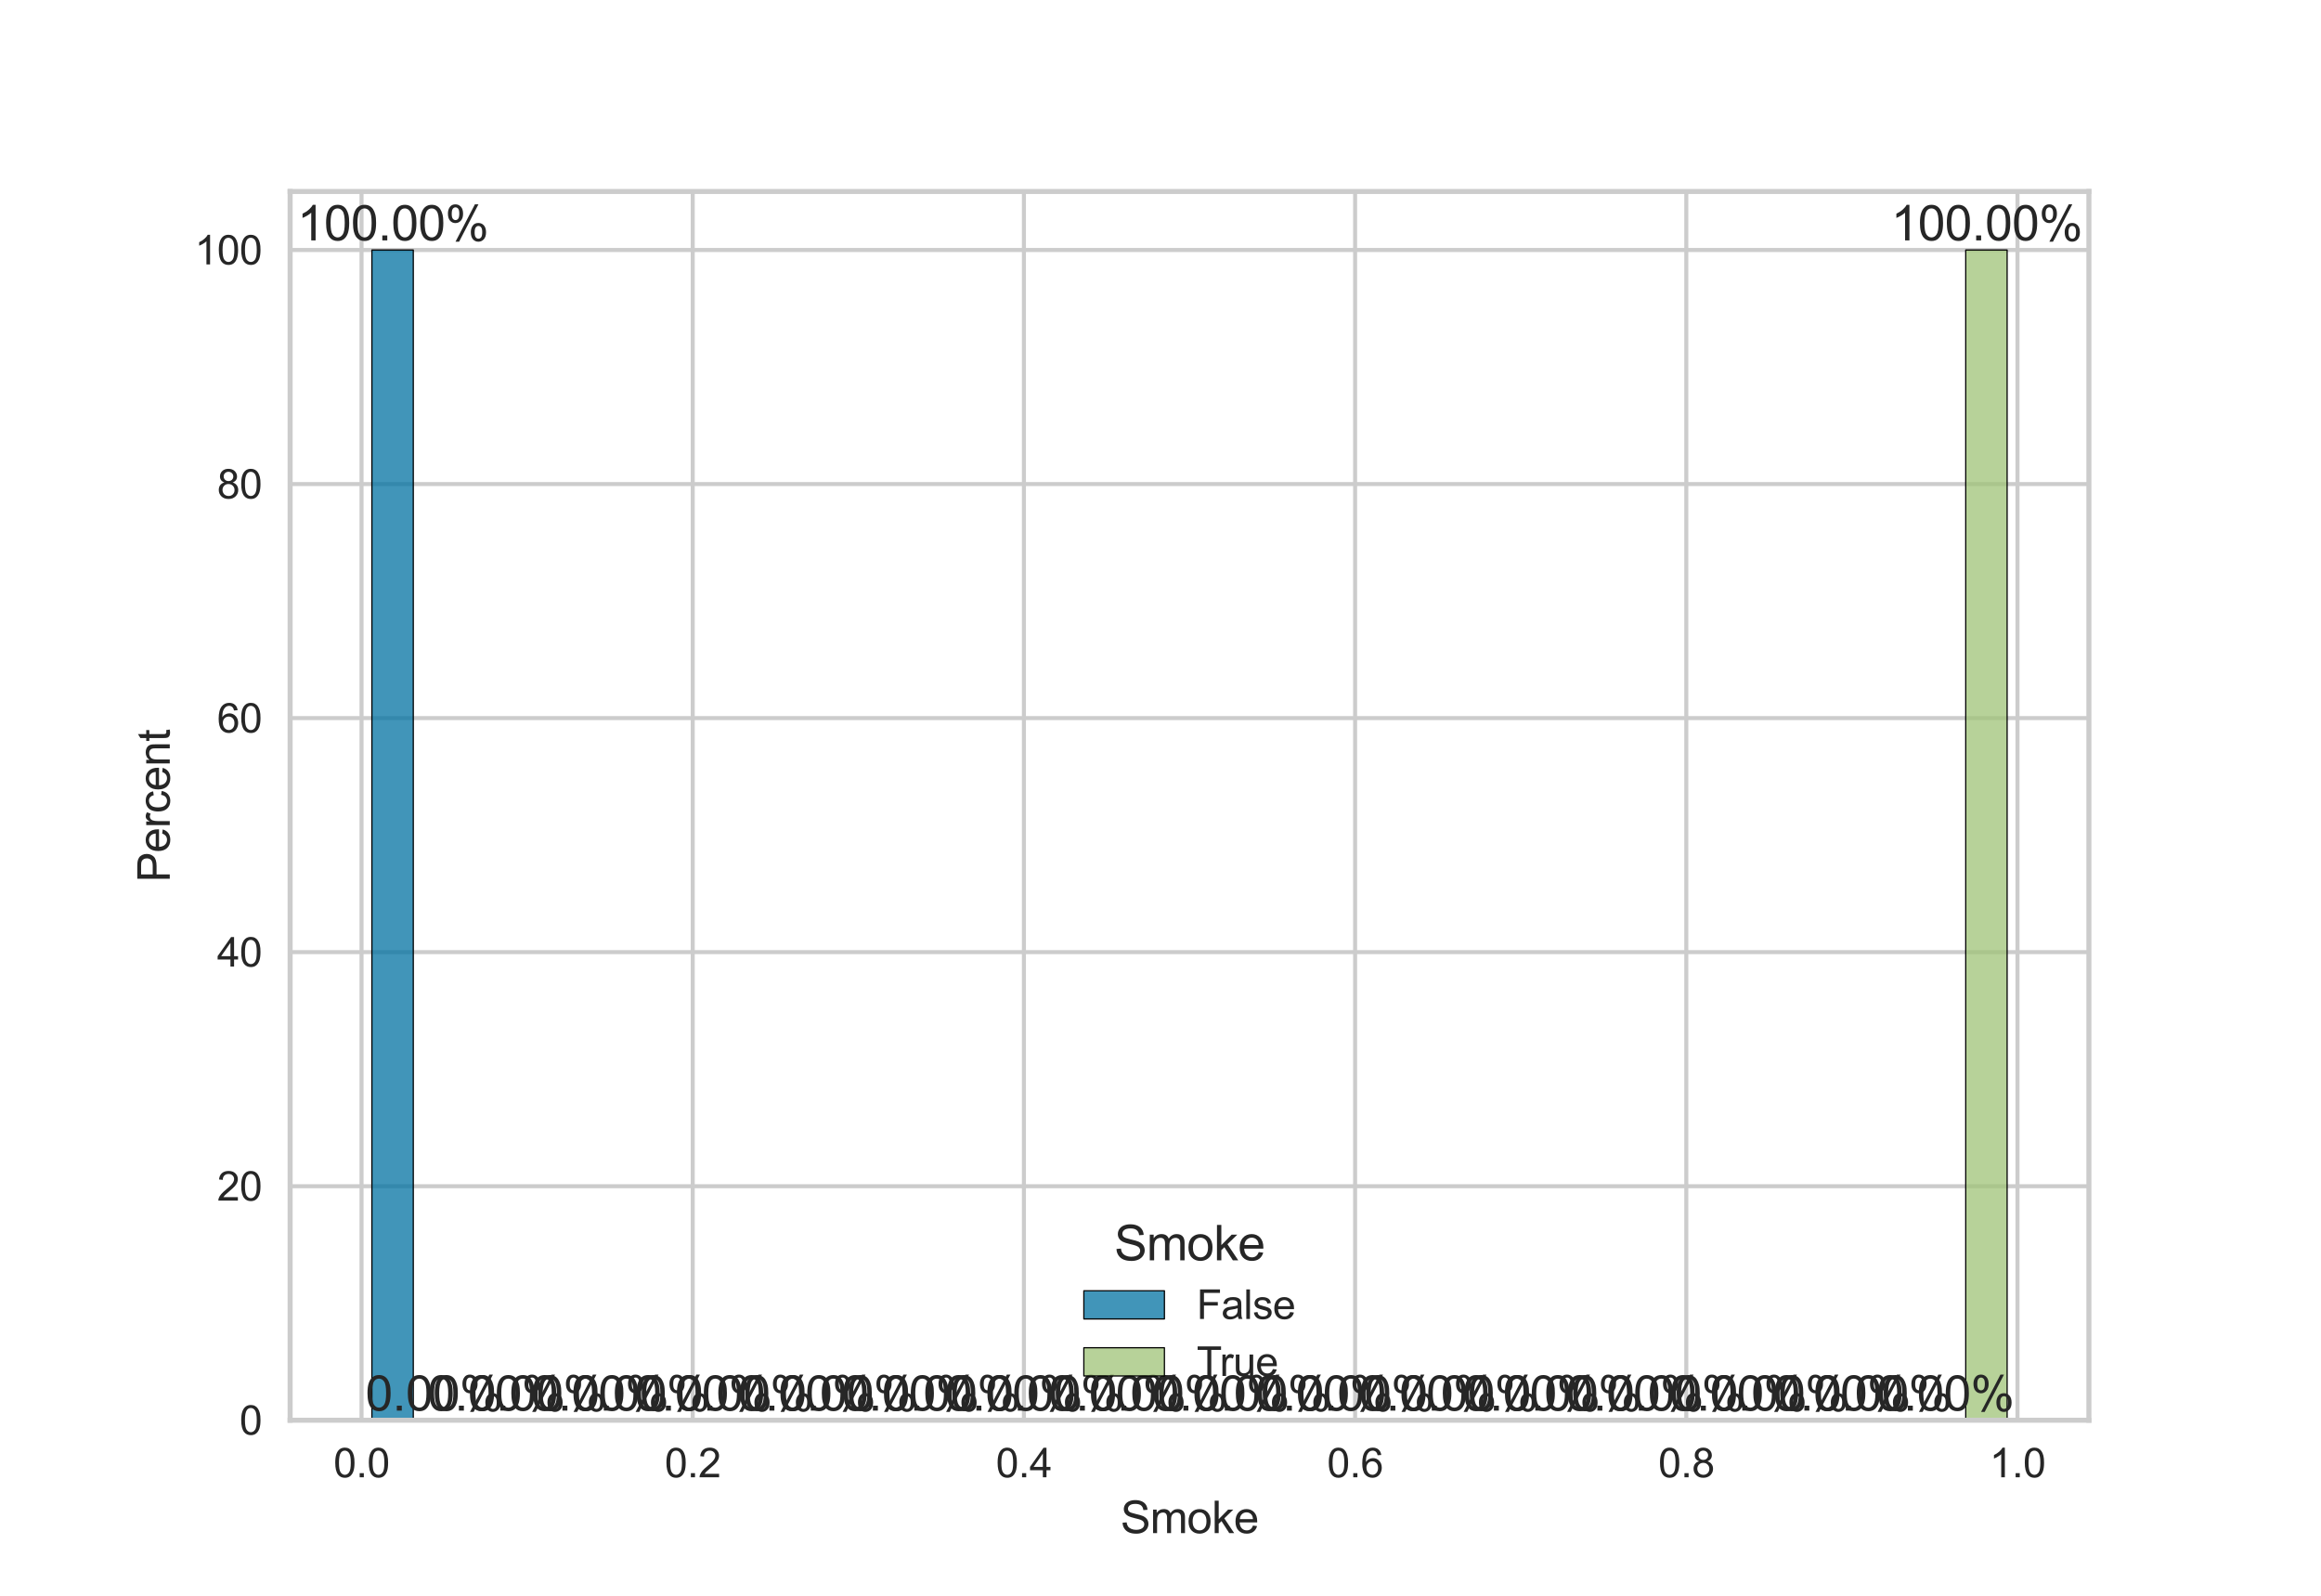 <?xml version="1.0" encoding="utf-8" standalone="no"?>
<!DOCTYPE svg PUBLIC "-//W3C//DTD SVG 1.1//EN"
  "http://www.w3.org/Graphics/SVG/1.1/DTD/svg11.dtd">
<svg xmlns:xlink="http://www.w3.org/1999/xlink" width="576pt" height="396pt" viewBox="0 0 576 396" xmlns="http://www.w3.org/2000/svg" version="1.1">
 <defs>
  <style type="text/css">*{stroke-linejoin: round; stroke-linecap: butt}</style>
 </defs>
 <g id="figure_1">
  <g id="patch_1">
   <path d="M 0 396 
L 576 396 
L 576 0 
L 0 0 
z
" style="fill: #ffffff"/>
  </g>
  <g id="axes_1">
   <g id="patch_2">
    <path d="M 72 352.44 
L 518.4 352.44 
L 518.4 47.52 
L 72 47.52 
z
" style="fill: #ffffff"/>
   </g>
   <g id="matplotlib.axis_1">
    <g id="xtick_1">
     <g id="line2d_1">
      <path d="M 89.722 352.44 
L 89.722 47.52 
" clip-path="url(#p5a7e6cf303)" style="fill: none; stroke: #cccccc; stroke-linecap: round"/>
     </g>
     <g id="line2d_2"/>
     <g id="text_1">
      <!-- 0.0 -->
      <g style="fill: #262626" transform="translate(82.772 366.598) scale(0.1 -0.1)">
       <defs>
        <path id="ArialMT-30" d="M 266 2259 
Q 266 3072 433 3567 
Q 600 4063 929 4331 
Q 1259 4600 1759 4600 
Q 2128 4600 2406 4451 
Q 2684 4303 2865 4023 
Q 3047 3744 3150 3342 
Q 3253 2941 3253 2259 
Q 3253 1453 3087 958 
Q 2922 463 2592 192 
Q 2263 -78 1759 -78 
Q 1097 -78 719 397 
Q 266 969 266 2259 
z
M 844 2259 
Q 844 1131 1108 757 
Q 1372 384 1759 384 
Q 2147 384 2411 759 
Q 2675 1134 2675 2259 
Q 2675 3391 2411 3762 
Q 2147 4134 1753 4134 
Q 1366 4134 1134 3806 
Q 844 3388 844 2259 
z
" transform="scale(0.016)"/>
        <path id="ArialMT-2e" d="M 581 0 
L 581 641 
L 1222 641 
L 1222 0 
L 581 0 
z
" transform="scale(0.016)"/>
       </defs>
       <use xlink:href="#ArialMT-30"/>
       <use xlink:href="#ArialMT-2e" x="55.615"/>
       <use xlink:href="#ArialMT-30" x="83.398"/>
      </g>
     </g>
    </g>
    <g id="xtick_2">
     <g id="line2d_3">
      <path d="M 171.913 352.44 
L 171.913 47.52 
" clip-path="url(#p5a7e6cf303)" style="fill: none; stroke: #cccccc; stroke-linecap: round"/>
     </g>
     <g id="line2d_4"/>
     <g id="text_2">
      <!-- 0.2 -->
      <g style="fill: #262626" transform="translate(164.963 366.598) scale(0.1 -0.1)">
       <defs>
        <path id="ArialMT-32" d="M 3222 541 
L 3222 0 
L 194 0 
Q 188 203 259 391 
Q 375 700 629 1000 
Q 884 1300 1366 1694 
Q 2113 2306 2375 2664 
Q 2638 3022 2638 3341 
Q 2638 3675 2398 3904 
Q 2159 4134 1775 4134 
Q 1369 4134 1125 3890 
Q 881 3647 878 3216 
L 300 3275 
Q 359 3922 746 4261 
Q 1134 4600 1788 4600 
Q 2447 4600 2831 4234 
Q 3216 3869 3216 3328 
Q 3216 3053 3103 2787 
Q 2991 2522 2730 2228 
Q 2469 1934 1863 1422 
Q 1356 997 1212 845 
Q 1069 694 975 541 
L 3222 541 
z
" transform="scale(0.016)"/>
       </defs>
       <use xlink:href="#ArialMT-30"/>
       <use xlink:href="#ArialMT-2e" x="55.615"/>
       <use xlink:href="#ArialMT-32" x="83.398"/>
      </g>
     </g>
    </g>
    <g id="xtick_3">
     <g id="line2d_5">
      <path d="M 254.104 352.44 
L 254.104 47.52 
" clip-path="url(#p5a7e6cf303)" style="fill: none; stroke: #cccccc; stroke-linecap: round"/>
     </g>
     <g id="line2d_6"/>
     <g id="text_3">
      <!-- 0.4 -->
      <g style="fill: #262626" transform="translate(247.154 366.598) scale(0.1 -0.1)">
       <defs>
        <path id="ArialMT-34" d="M 2069 0 
L 2069 1097 
L 81 1097 
L 81 1613 
L 2172 4581 
L 2631 4581 
L 2631 1613 
L 3250 1613 
L 3250 1097 
L 2631 1097 
L 2631 0 
L 2069 0 
z
M 2069 1613 
L 2069 3678 
L 634 1613 
L 2069 1613 
z
" transform="scale(0.016)"/>
       </defs>
       <use xlink:href="#ArialMT-30"/>
       <use xlink:href="#ArialMT-2e" x="55.615"/>
       <use xlink:href="#ArialMT-34" x="83.398"/>
      </g>
     </g>
    </g>
    <g id="xtick_4">
     <g id="line2d_7">
      <path d="M 336.296 352.44 
L 336.296 47.52 
" clip-path="url(#p5a7e6cf303)" style="fill: none; stroke: #cccccc; stroke-linecap: round"/>
     </g>
     <g id="line2d_8"/>
     <g id="text_4">
      <!-- 0.6 -->
      <g style="fill: #262626" transform="translate(329.346 366.598) scale(0.1 -0.1)">
       <defs>
        <path id="ArialMT-36" d="M 3184 3459 
L 2625 3416 
Q 2550 3747 2413 3897 
Q 2184 4138 1850 4138 
Q 1581 4138 1378 3988 
Q 1113 3794 959 3422 
Q 806 3050 800 2363 
Q 1003 2672 1297 2822 
Q 1591 2972 1913 2972 
Q 2475 2972 2870 2558 
Q 3266 2144 3266 1488 
Q 3266 1056 3080 686 
Q 2894 316 2569 119 
Q 2244 -78 1831 -78 
Q 1128 -78 684 439 
Q 241 956 241 2144 
Q 241 3472 731 4075 
Q 1159 4600 1884 4600 
Q 2425 4600 2770 4297 
Q 3116 3994 3184 3459 
z
M 888 1484 
Q 888 1194 1011 928 
Q 1134 663 1356 523 
Q 1578 384 1822 384 
Q 2178 384 2434 671 
Q 2691 959 2691 1453 
Q 2691 1928 2437 2201 
Q 2184 2475 1800 2475 
Q 1419 2475 1153 2201 
Q 888 1928 888 1484 
z
" transform="scale(0.016)"/>
       </defs>
       <use xlink:href="#ArialMT-30"/>
       <use xlink:href="#ArialMT-2e" x="55.615"/>
       <use xlink:href="#ArialMT-36" x="83.398"/>
      </g>
     </g>
    </g>
    <g id="xtick_5">
     <g id="line2d_9">
      <path d="M 418.487 352.44 
L 418.487 47.52 
" clip-path="url(#p5a7e6cf303)" style="fill: none; stroke: #cccccc; stroke-linecap: round"/>
     </g>
     <g id="line2d_10"/>
     <g id="text_5">
      <!-- 0.8 -->
      <g style="fill: #262626" transform="translate(411.537 366.598) scale(0.1 -0.1)">
       <defs>
        <path id="ArialMT-38" d="M 1131 2484 
Q 781 2613 612 2850 
Q 444 3088 444 3419 
Q 444 3919 803 4259 
Q 1163 4600 1759 4600 
Q 2359 4600 2725 4251 
Q 3091 3903 3091 3403 
Q 3091 3084 2923 2848 
Q 2756 2613 2416 2484 
Q 2838 2347 3058 2040 
Q 3278 1734 3278 1309 
Q 3278 722 2862 322 
Q 2447 -78 1769 -78 
Q 1091 -78 675 323 
Q 259 725 259 1325 
Q 259 1772 486 2073 
Q 713 2375 1131 2484 
z
M 1019 3438 
Q 1019 3113 1228 2906 
Q 1438 2700 1772 2700 
Q 2097 2700 2305 2904 
Q 2513 3109 2513 3406 
Q 2513 3716 2298 3927 
Q 2084 4138 1766 4138 
Q 1444 4138 1231 3931 
Q 1019 3725 1019 3438 
z
M 838 1322 
Q 838 1081 952 856 
Q 1066 631 1291 507 
Q 1516 384 1775 384 
Q 2178 384 2440 643 
Q 2703 903 2703 1303 
Q 2703 1709 2433 1975 
Q 2163 2241 1756 2241 
Q 1359 2241 1098 1978 
Q 838 1716 838 1322 
z
" transform="scale(0.016)"/>
       </defs>
       <use xlink:href="#ArialMT-30"/>
       <use xlink:href="#ArialMT-2e" x="55.615"/>
       <use xlink:href="#ArialMT-38" x="83.398"/>
      </g>
     </g>
    </g>
    <g id="xtick_6">
     <g id="line2d_11">
      <path d="M 500.678 352.44 
L 500.678 47.52 
" clip-path="url(#p5a7e6cf303)" style="fill: none; stroke: #cccccc; stroke-linecap: round"/>
     </g>
     <g id="line2d_12"/>
     <g id="text_6">
      <!-- 1.0 -->
      <g style="fill: #262626" transform="translate(493.728 366.598) scale(0.1 -0.1)">
       <defs>
        <path id="ArialMT-31" d="M 2384 0 
L 1822 0 
L 1822 3584 
Q 1619 3391 1289 3197 
Q 959 3003 697 2906 
L 697 3450 
Q 1169 3672 1522 3987 
Q 1875 4303 2022 4600 
L 2384 4600 
L 2384 0 
z
" transform="scale(0.016)"/>
       </defs>
       <use xlink:href="#ArialMT-31"/>
       <use xlink:href="#ArialMT-2e" x="55.615"/>
       <use xlink:href="#ArialMT-30" x="83.398"/>
      </g>
     </g>
    </g>
    <g id="text_7">
     <!-- Smoke -->
     <g style="fill: #262626" transform="translate(278.083 380.459) scale(0.11 -0.11)">
      <defs>
       <path id="ArialMT-53" d="M 288 1472 
L 859 1522 
Q 900 1178 1048 958 
Q 1197 738 1509 602 
Q 1822 466 2213 466 
Q 2559 466 2825 569 
Q 3091 672 3220 851 
Q 3350 1031 3350 1244 
Q 3350 1459 3225 1620 
Q 3100 1781 2813 1891 
Q 2628 1963 1997 2114 
Q 1366 2266 1113 2400 
Q 784 2572 623 2826 
Q 463 3081 463 3397 
Q 463 3744 659 4045 
Q 856 4347 1234 4503 
Q 1613 4659 2075 4659 
Q 2584 4659 2973 4495 
Q 3363 4331 3572 4012 
Q 3781 3694 3797 3291 
L 3216 3247 
Q 3169 3681 2898 3903 
Q 2628 4125 2100 4125 
Q 1550 4125 1298 3923 
Q 1047 3722 1047 3438 
Q 1047 3191 1225 3031 
Q 1400 2872 2139 2705 
Q 2878 2538 3153 2413 
Q 3553 2228 3743 1945 
Q 3934 1663 3934 1294 
Q 3934 928 3725 604 
Q 3516 281 3123 101 
Q 2731 -78 2241 -78 
Q 1619 -78 1198 103 
Q 778 284 539 648 
Q 300 1013 288 1472 
z
" transform="scale(0.016)"/>
       <path id="ArialMT-6d" d="M 422 0 
L 422 3319 
L 925 3319 
L 925 2853 
Q 1081 3097 1340 3245 
Q 1600 3394 1931 3394 
Q 2300 3394 2536 3241 
Q 2772 3088 2869 2813 
Q 3263 3394 3894 3394 
Q 4388 3394 4653 3120 
Q 4919 2847 4919 2278 
L 4919 0 
L 4359 0 
L 4359 2091 
Q 4359 2428 4304 2576 
Q 4250 2725 4106 2815 
Q 3963 2906 3769 2906 
Q 3419 2906 3187 2673 
Q 2956 2441 2956 1928 
L 2956 0 
L 2394 0 
L 2394 2156 
Q 2394 2531 2256 2718 
Q 2119 2906 1806 2906 
Q 1569 2906 1367 2781 
Q 1166 2656 1075 2415 
Q 984 2175 984 1722 
L 984 0 
L 422 0 
z
" transform="scale(0.016)"/>
       <path id="ArialMT-6f" d="M 213 1659 
Q 213 2581 725 3025 
Q 1153 3394 1769 3394 
Q 2453 3394 2887 2945 
Q 3322 2497 3322 1706 
Q 3322 1066 3130 698 
Q 2938 331 2570 128 
Q 2203 -75 1769 -75 
Q 1072 -75 642 372 
Q 213 819 213 1659 
z
M 791 1659 
Q 791 1022 1069 705 
Q 1347 388 1769 388 
Q 2188 388 2466 706 
Q 2744 1025 2744 1678 
Q 2744 2294 2464 2611 
Q 2184 2928 1769 2928 
Q 1347 2928 1069 2612 
Q 791 2297 791 1659 
z
" transform="scale(0.016)"/>
       <path id="ArialMT-6b" d="M 425 0 
L 425 4581 
L 988 4581 
L 988 1969 
L 2319 3319 
L 3047 3319 
L 1778 2088 
L 3175 0 
L 2481 0 
L 1384 1697 
L 988 1316 
L 988 0 
L 425 0 
z
" transform="scale(0.016)"/>
       <path id="ArialMT-65" d="M 2694 1069 
L 3275 997 
Q 3138 488 2766 206 
Q 2394 -75 1816 -75 
Q 1088 -75 661 373 
Q 234 822 234 1631 
Q 234 2469 665 2931 
Q 1097 3394 1784 3394 
Q 2450 3394 2872 2941 
Q 3294 2488 3294 1666 
Q 3294 1616 3291 1516 
L 816 1516 
Q 847 969 1125 678 
Q 1403 388 1819 388 
Q 2128 388 2347 550 
Q 2566 713 2694 1069 
z
M 847 1978 
L 2700 1978 
Q 2663 2397 2488 2606 
Q 2219 2931 1791 2931 
Q 1403 2931 1139 2672 
Q 875 2413 847 1978 
z
" transform="scale(0.016)"/>
      </defs>
      <use xlink:href="#ArialMT-53"/>
      <use xlink:href="#ArialMT-6d" x="66.699"/>
      <use xlink:href="#ArialMT-6f" x="150"/>
      <use xlink:href="#ArialMT-6b" x="205.615"/>
      <use xlink:href="#ArialMT-65" x="255.615"/>
     </g>
    </g>
   </g>
   <g id="matplotlib.axis_2">
    <g id="ytick_1">
     <g id="line2d_13">
      <path d="M 72 352.44 
L 518.4 352.44 
" clip-path="url(#p5a7e6cf303)" style="fill: none; stroke: #cccccc; stroke-linecap: round"/>
     </g>
     <g id="line2d_14"/>
     <g id="text_8">
      <!-- 0 -->
      <g style="fill: #262626" transform="translate(59.439 356.019) scale(0.1 -0.1)">
       <use xlink:href="#ArialMT-30"/>
      </g>
     </g>
    </g>
    <g id="ytick_2">
     <g id="line2d_15">
      <path d="M 72 294.36 
L 518.4 294.36 
" clip-path="url(#p5a7e6cf303)" style="fill: none; stroke: #cccccc; stroke-linecap: round"/>
     </g>
     <g id="line2d_16"/>
     <g id="text_9">
      <!-- 20 -->
      <g style="fill: #262626" transform="translate(53.878 297.939) scale(0.1 -0.1)">
       <use xlink:href="#ArialMT-32"/>
       <use xlink:href="#ArialMT-30" x="55.615"/>
      </g>
     </g>
    </g>
    <g id="ytick_3">
     <g id="line2d_17">
      <path d="M 72 236.28 
L 518.4 236.28 
" clip-path="url(#p5a7e6cf303)" style="fill: none; stroke: #cccccc; stroke-linecap: round"/>
     </g>
     <g id="line2d_18"/>
     <g id="text_10">
      <!-- 40 -->
      <g style="fill: #262626" transform="translate(53.878 239.859) scale(0.1 -0.1)">
       <use xlink:href="#ArialMT-34"/>
       <use xlink:href="#ArialMT-30" x="55.615"/>
      </g>
     </g>
    </g>
    <g id="ytick_4">
     <g id="line2d_19">
      <path d="M 72 178.2 
L 518.4 178.2 
" clip-path="url(#p5a7e6cf303)" style="fill: none; stroke: #cccccc; stroke-linecap: round"/>
     </g>
     <g id="line2d_20"/>
     <g id="text_11">
      <!-- 60 -->
      <g style="fill: #262626" transform="translate(53.878 181.779) scale(0.1 -0.1)">
       <use xlink:href="#ArialMT-36"/>
       <use xlink:href="#ArialMT-30" x="55.615"/>
      </g>
     </g>
    </g>
    <g id="ytick_5">
     <g id="line2d_21">
      <path d="M 72 120.12 
L 518.4 120.12 
" clip-path="url(#p5a7e6cf303)" style="fill: none; stroke: #cccccc; stroke-linecap: round"/>
     </g>
     <g id="line2d_22"/>
     <g id="text_12">
      <!-- 80 -->
      <g style="fill: #262626" transform="translate(53.878 123.699) scale(0.1 -0.1)">
       <use xlink:href="#ArialMT-38"/>
       <use xlink:href="#ArialMT-30" x="55.615"/>
      </g>
     </g>
    </g>
    <g id="ytick_6">
     <g id="line2d_23">
      <path d="M 72 62.04 
L 518.4 62.04 
" clip-path="url(#p5a7e6cf303)" style="fill: none; stroke: #cccccc; stroke-linecap: round"/>
     </g>
     <g id="line2d_24"/>
     <g id="text_13">
      <!-- 100 -->
      <g style="fill: #262626" transform="translate(48.317 65.619) scale(0.1 -0.1)">
       <use xlink:href="#ArialMT-31"/>
       <use xlink:href="#ArialMT-30" x="55.615"/>
       <use xlink:href="#ArialMT-30" x="111.23"/>
      </g>
     </g>
    </g>
    <g id="text_14">
     <!-- Percent -->
     <g style="fill: #262626" transform="translate(42.131 218.934) rotate(-90) scale(0.11 -0.11)">
      <defs>
       <path id="ArialMT-50" d="M 494 0 
L 494 4581 
L 2222 4581 
Q 2678 4581 2919 4538 
Q 3256 4481 3484 4323 
Q 3713 4166 3852 3881 
Q 3991 3597 3991 3256 
Q 3991 2672 3619 2267 
Q 3247 1863 2275 1863 
L 1100 1863 
L 1100 0 
L 494 0 
z
M 1100 2403 
L 2284 2403 
Q 2872 2403 3119 2622 
Q 3366 2841 3366 3238 
Q 3366 3525 3220 3729 
Q 3075 3934 2838 4000 
Q 2684 4041 2272 4041 
L 1100 4041 
L 1100 2403 
z
" transform="scale(0.016)"/>
       <path id="ArialMT-72" d="M 416 0 
L 416 3319 
L 922 3319 
L 922 2816 
Q 1116 3169 1280 3281 
Q 1444 3394 1641 3394 
Q 1925 3394 2219 3213 
L 2025 2691 
Q 1819 2813 1613 2813 
Q 1428 2813 1281 2702 
Q 1134 2591 1072 2394 
Q 978 2094 978 1738 
L 978 0 
L 416 0 
z
" transform="scale(0.016)"/>
       <path id="ArialMT-63" d="M 2588 1216 
L 3141 1144 
Q 3050 572 2676 248 
Q 2303 -75 1759 -75 
Q 1078 -75 664 370 
Q 250 816 250 1647 
Q 250 2184 428 2587 
Q 606 2991 970 3192 
Q 1334 3394 1763 3394 
Q 2303 3394 2647 3120 
Q 2991 2847 3088 2344 
L 2541 2259 
Q 2463 2594 2264 2762 
Q 2066 2931 1784 2931 
Q 1359 2931 1093 2626 
Q 828 2322 828 1663 
Q 828 994 1084 691 
Q 1341 388 1753 388 
Q 2084 388 2306 591 
Q 2528 794 2588 1216 
z
" transform="scale(0.016)"/>
       <path id="ArialMT-6e" d="M 422 0 
L 422 3319 
L 928 3319 
L 928 2847 
Q 1294 3394 1984 3394 
Q 2284 3394 2536 3286 
Q 2788 3178 2913 3003 
Q 3038 2828 3088 2588 
Q 3119 2431 3119 2041 
L 3119 0 
L 2556 0 
L 2556 2019 
Q 2556 2363 2490 2533 
Q 2425 2703 2258 2804 
Q 2091 2906 1866 2906 
Q 1506 2906 1245 2678 
Q 984 2450 984 1813 
L 984 0 
L 422 0 
z
" transform="scale(0.016)"/>
       <path id="ArialMT-74" d="M 1650 503 
L 1731 6 
Q 1494 -44 1306 -44 
Q 1000 -44 831 53 
Q 663 150 594 308 
Q 525 466 525 972 
L 525 2881 
L 113 2881 
L 113 3319 
L 525 3319 
L 525 4141 
L 1084 4478 
L 1084 3319 
L 1650 3319 
L 1650 2881 
L 1084 2881 
L 1084 941 
Q 1084 700 1114 631 
Q 1144 563 1211 522 
Q 1278 481 1403 481 
Q 1497 481 1650 503 
z
" transform="scale(0.016)"/>
      </defs>
      <use xlink:href="#ArialMT-50"/>
      <use xlink:href="#ArialMT-65" x="66.699"/>
      <use xlink:href="#ArialMT-72" x="122.314"/>
      <use xlink:href="#ArialMT-63" x="155.615"/>
      <use xlink:href="#ArialMT-65" x="205.615"/>
      <use xlink:href="#ArialMT-6e" x="261.23"/>
      <use xlink:href="#ArialMT-74" x="316.846"/>
     </g>
    </g>
   </g>
   <g id="patch_3">
    <path d="M 102.565 352.44 
L 112.839 352.44 
L 112.839 352.44 
L 102.565 352.44 
z
" clip-path="url(#p5a7e6cf303)" style="fill: #9fc377; fill-opacity: 0.75; stroke: #000000; stroke-width: 0.3; stroke-linejoin: miter"/>
   </g>
   <g id="patch_4">
    <path d="M 128.249 352.44 
L 138.523 352.44 
L 138.523 352.44 
L 128.249 352.44 
z
" clip-path="url(#p5a7e6cf303)" style="fill: #9fc377; fill-opacity: 0.75; stroke: #000000; stroke-width: 0.3; stroke-linejoin: miter"/>
   </g>
   <g id="patch_5">
    <path d="M 153.934 352.44 
L 164.208 352.44 
L 164.208 352.44 
L 153.934 352.44 
z
" clip-path="url(#p5a7e6cf303)" style="fill: #9fc377; fill-opacity: 0.75; stroke: #000000; stroke-width: 0.3; stroke-linejoin: miter"/>
   </g>
   <g id="patch_6">
    <path d="M 179.619 352.44 
L 189.893 352.44 
L 189.893 352.44 
L 179.619 352.44 
z
" clip-path="url(#p5a7e6cf303)" style="fill: #9fc377; fill-opacity: 0.75; stroke: #000000; stroke-width: 0.3; stroke-linejoin: miter"/>
   </g>
   <g id="patch_7">
    <path d="M 205.304 352.44 
L 215.577 352.44 
L 215.577 352.44 
L 205.304 352.44 
z
" clip-path="url(#p5a7e6cf303)" style="fill: #9fc377; fill-opacity: 0.75; stroke: #000000; stroke-width: 0.3; stroke-linejoin: miter"/>
   </g>
   <g id="patch_8">
    <path d="M 230.988 352.44 
L 241.262 352.44 
L 241.262 352.44 
L 230.988 352.44 
z
" clip-path="url(#p5a7e6cf303)" style="fill: #9fc377; fill-opacity: 0.75; stroke: #000000; stroke-width: 0.3; stroke-linejoin: miter"/>
   </g>
   <g id="patch_9">
    <path d="M 256.673 352.44 
L 266.947 352.44 
L 266.947 352.44 
L 256.673 352.44 
z
" clip-path="url(#p5a7e6cf303)" style="fill: #9fc377; fill-opacity: 0.75; stroke: #000000; stroke-width: 0.3; stroke-linejoin: miter"/>
   </g>
   <g id="patch_10">
    <path d="M 282.358 352.44 
L 292.632 352.44 
L 292.632 352.44 
L 282.358 352.44 
z
" clip-path="url(#p5a7e6cf303)" style="fill: #9fc377; fill-opacity: 0.75; stroke: #000000; stroke-width: 0.3; stroke-linejoin: miter"/>
   </g>
   <g id="patch_11">
    <path d="M 308.042 352.44 
L 318.316 352.44 
L 318.316 352.44 
L 308.042 352.44 
z
" clip-path="url(#p5a7e6cf303)" style="fill: #9fc377; fill-opacity: 0.75; stroke: #000000; stroke-width: 0.3; stroke-linejoin: miter"/>
   </g>
   <g id="patch_12">
    <path d="M 333.727 352.44 
L 344.001 352.44 
L 344.001 352.44 
L 333.727 352.44 
z
" clip-path="url(#p5a7e6cf303)" style="fill: #9fc377; fill-opacity: 0.75; stroke: #000000; stroke-width: 0.3; stroke-linejoin: miter"/>
   </g>
   <g id="patch_13">
    <path d="M 359.412 352.44 
L 369.686 352.44 
L 369.686 352.44 
L 359.412 352.44 
z
" clip-path="url(#p5a7e6cf303)" style="fill: #9fc377; fill-opacity: 0.75; stroke: #000000; stroke-width: 0.3; stroke-linejoin: miter"/>
   </g>
   <g id="patch_14">
    <path d="M 385.096 352.44 
L 395.37 352.44 
L 395.37 352.44 
L 385.096 352.44 
z
" clip-path="url(#p5a7e6cf303)" style="fill: #9fc377; fill-opacity: 0.75; stroke: #000000; stroke-width: 0.3; stroke-linejoin: miter"/>
   </g>
   <g id="patch_15">
    <path d="M 410.781 352.44 
L 421.055 352.44 
L 421.055 352.44 
L 410.781 352.44 
z
" clip-path="url(#p5a7e6cf303)" style="fill: #9fc377; fill-opacity: 0.75; stroke: #000000; stroke-width: 0.3; stroke-linejoin: miter"/>
   </g>
   <g id="patch_16">
    <path d="M 436.466 352.44 
L 446.74 352.44 
L 446.74 352.44 
L 436.466 352.44 
z
" clip-path="url(#p5a7e6cf303)" style="fill: #9fc377; fill-opacity: 0.75; stroke: #000000; stroke-width: 0.3; stroke-linejoin: miter"/>
   </g>
   <g id="patch_17">
    <path d="M 462.151 352.44 
L 472.424 352.44 
L 472.424 352.44 
L 462.151 352.44 
z
" clip-path="url(#p5a7e6cf303)" style="fill: #9fc377; fill-opacity: 0.75; stroke: #000000; stroke-width: 0.3; stroke-linejoin: miter"/>
   </g>
   <g id="patch_18">
    <path d="M 487.835 352.44 
L 498.109 352.44 
L 498.109 62.04 
L 487.835 62.04 
z
" clip-path="url(#p5a7e6cf303)" style="fill: #9fc377; fill-opacity: 0.75; stroke: #000000; stroke-width: 0.3; stroke-linejoin: miter"/>
   </g>
   <g id="patch_19">
    <path d="M 92.291 352.44 
L 102.565 352.44 
L 102.565 62.04 
L 92.291 62.04 
z
" clip-path="url(#p5a7e6cf303)" style="fill: #0272a2; fill-opacity: 0.75; stroke: #000000; stroke-width: 0.3; stroke-linejoin: miter"/>
   </g>
   <g id="patch_20">
    <path d="M 117.976 352.44 
L 128.249 352.44 
L 128.249 352.44 
L 117.976 352.44 
z
" clip-path="url(#p5a7e6cf303)" style="fill: #0272a2; fill-opacity: 0.75; stroke: #000000; stroke-width: 0.3; stroke-linejoin: miter"/>
   </g>
   <g id="patch_21">
    <path d="M 143.66 352.44 
L 153.934 352.44 
L 153.934 352.44 
L 143.66 352.44 
z
" clip-path="url(#p5a7e6cf303)" style="fill: #0272a2; fill-opacity: 0.75; stroke: #000000; stroke-width: 0.3; stroke-linejoin: miter"/>
   </g>
   <g id="patch_22">
    <path d="M 169.345 352.44 
L 179.619 352.44 
L 179.619 352.44 
L 169.345 352.44 
z
" clip-path="url(#p5a7e6cf303)" style="fill: #0272a2; fill-opacity: 0.75; stroke: #000000; stroke-width: 0.3; stroke-linejoin: miter"/>
   </g>
   <g id="patch_23">
    <path d="M 195.03 352.44 
L 205.304 352.44 
L 205.304 352.44 
L 195.03 352.44 
z
" clip-path="url(#p5a7e6cf303)" style="fill: #0272a2; fill-opacity: 0.75; stroke: #000000; stroke-width: 0.3; stroke-linejoin: miter"/>
   </g>
   <g id="patch_24">
    <path d="M 220.714 352.44 
L 230.988 352.44 
L 230.988 352.44 
L 220.714 352.44 
z
" clip-path="url(#p5a7e6cf303)" style="fill: #0272a2; fill-opacity: 0.75; stroke: #000000; stroke-width: 0.3; stroke-linejoin: miter"/>
   </g>
   <g id="patch_25">
    <path d="M 246.399 352.44 
L 256.673 352.44 
L 256.673 352.44 
L 246.399 352.44 
z
" clip-path="url(#p5a7e6cf303)" style="fill: #0272a2; fill-opacity: 0.75; stroke: #000000; stroke-width: 0.3; stroke-linejoin: miter"/>
   </g>
   <g id="patch_26">
    <path d="M 272.084 352.44 
L 282.358 352.44 
L 282.358 352.44 
L 272.084 352.44 
z
" clip-path="url(#p5a7e6cf303)" style="fill: #0272a2; fill-opacity: 0.75; stroke: #000000; stroke-width: 0.3; stroke-linejoin: miter"/>
   </g>
   <g id="patch_27">
    <path d="M 297.768 352.44 
L 308.042 352.44 
L 308.042 352.44 
L 297.768 352.44 
z
" clip-path="url(#p5a7e6cf303)" style="fill: #0272a2; fill-opacity: 0.75; stroke: #000000; stroke-width: 0.3; stroke-linejoin: miter"/>
   </g>
   <g id="patch_28">
    <path d="M 323.453 352.44 
L 333.727 352.44 
L 333.727 352.44 
L 323.453 352.44 
z
" clip-path="url(#p5a7e6cf303)" style="fill: #0272a2; fill-opacity: 0.75; stroke: #000000; stroke-width: 0.3; stroke-linejoin: miter"/>
   </g>
   <g id="patch_29">
    <path d="M 349.138 352.44 
L 359.412 352.44 
L 359.412 352.44 
L 349.138 352.44 
z
" clip-path="url(#p5a7e6cf303)" style="fill: #0272a2; fill-opacity: 0.75; stroke: #000000; stroke-width: 0.3; stroke-linejoin: miter"/>
   </g>
   <g id="patch_30">
    <path d="M 374.823 352.44 
L 385.096 352.44 
L 385.096 352.44 
L 374.823 352.44 
z
" clip-path="url(#p5a7e6cf303)" style="fill: #0272a2; fill-opacity: 0.75; stroke: #000000; stroke-width: 0.3; stroke-linejoin: miter"/>
   </g>
   <g id="patch_31">
    <path d="M 400.507 352.44 
L 410.781 352.44 
L 410.781 352.44 
L 400.507 352.44 
z
" clip-path="url(#p5a7e6cf303)" style="fill: #0272a2; fill-opacity: 0.75; stroke: #000000; stroke-width: 0.3; stroke-linejoin: miter"/>
   </g>
   <g id="patch_32">
    <path d="M 426.192 352.44 
L 436.466 352.44 
L 436.466 352.44 
L 426.192 352.44 
z
" clip-path="url(#p5a7e6cf303)" style="fill: #0272a2; fill-opacity: 0.75; stroke: #000000; stroke-width: 0.3; stroke-linejoin: miter"/>
   </g>
   <g id="patch_33">
    <path d="M 451.877 352.44 
L 462.151 352.44 
L 462.151 352.44 
L 451.877 352.44 
z
" clip-path="url(#p5a7e6cf303)" style="fill: #0272a2; fill-opacity: 0.75; stroke: #000000; stroke-width: 0.3; stroke-linejoin: miter"/>
   </g>
   <g id="patch_34">
    <path d="M 477.561 352.44 
L 487.835 352.44 
L 487.835 352.44 
L 477.561 352.44 
z
" clip-path="url(#p5a7e6cf303)" style="fill: #0272a2; fill-opacity: 0.75; stroke: #000000; stroke-width: 0.3; stroke-linejoin: miter"/>
   </g>
   <g id="patch_35">
    <path d="M 72 352.44 
L 72 47.52 
" style="fill: none; stroke: #cccccc; stroke-width: 1.25; stroke-linejoin: miter; stroke-linecap: square"/>
   </g>
   <g id="patch_36">
    <path d="M 518.4 352.44 
L 518.4 47.52 
" style="fill: none; stroke: #cccccc; stroke-width: 1.25; stroke-linejoin: miter; stroke-linecap: square"/>
   </g>
   <g id="patch_37">
    <path d="M 72 352.44 
L 518.4 352.44 
" style="fill: none; stroke: #cccccc; stroke-width: 1.25; stroke-linejoin: miter; stroke-linecap: square"/>
   </g>
   <g id="patch_38">
    <path d="M 72 47.52 
L 518.4 47.52 
" style="fill: none; stroke: #cccccc; stroke-width: 1.25; stroke-linejoin: miter; stroke-linecap: square"/>
   </g>
   <g id="text_15">
    <!-- 0.00% -->
    <g style="fill: #262626" transform="translate(90.69 350.055) scale(0.12 -0.12)">
     <defs>
      <path id="ArialMT-25" d="M 372 3481 
Q 372 3972 619 4315 
Q 866 4659 1334 4659 
Q 1766 4659 2048 4351 
Q 2331 4044 2331 3447 
Q 2331 2866 2045 2552 
Q 1759 2238 1341 2238 
Q 925 2238 648 2547 
Q 372 2856 372 3481 
z
M 1350 4272 
Q 1141 4272 1002 4090 
Q 863 3909 863 3425 
Q 863 2984 1003 2804 
Q 1144 2625 1350 2625 
Q 1563 2625 1702 2806 
Q 1841 2988 1841 3469 
Q 1841 3913 1700 4092 
Q 1559 4272 1350 4272 
z
M 1353 -169 
L 3859 4659 
L 4316 4659 
L 1819 -169 
L 1353 -169 
z
M 3334 1075 
Q 3334 1569 3581 1911 
Q 3828 2253 4300 2253 
Q 4731 2253 5014 1945 
Q 5297 1638 5297 1041 
Q 5297 459 5011 145 
Q 4725 -169 4303 -169 
Q 3888 -169 3611 142 
Q 3334 453 3334 1075 
z
M 4316 1866 
Q 4103 1866 3964 1684 
Q 3825 1503 3825 1019 
Q 3825 581 3965 400 
Q 4106 219 4313 219 
Q 4528 219 4667 400 
Q 4806 581 4806 1063 
Q 4806 1506 4665 1686 
Q 4525 1866 4316 1866 
z
" transform="scale(0.016)"/>
     </defs>
     <use xlink:href="#ArialMT-30"/>
     <use xlink:href="#ArialMT-2e" x="55.615"/>
     <use xlink:href="#ArialMT-30" x="83.398"/>
     <use xlink:href="#ArialMT-30" x="139.014"/>
     <use xlink:href="#ArialMT-25" x="194.629"/>
    </g>
   </g>
   <g id="text_16">
    <!-- 0.00% -->
    <g style="fill: #262626" transform="translate(116.375 350.055) scale(0.12 -0.12)">
     <use xlink:href="#ArialMT-30"/>
     <use xlink:href="#ArialMT-2e" x="55.615"/>
     <use xlink:href="#ArialMT-30" x="83.398"/>
     <use xlink:href="#ArialMT-30" x="139.014"/>
     <use xlink:href="#ArialMT-25" x="194.629"/>
    </g>
   </g>
   <g id="text_17">
    <!-- 0.00% -->
    <g style="fill: #262626" transform="translate(142.059 350.055) scale(0.12 -0.12)">
     <use xlink:href="#ArialMT-30"/>
     <use xlink:href="#ArialMT-2e" x="55.615"/>
     <use xlink:href="#ArialMT-30" x="83.398"/>
     <use xlink:href="#ArialMT-30" x="139.014"/>
     <use xlink:href="#ArialMT-25" x="194.629"/>
    </g>
   </g>
   <g id="text_18">
    <!-- 0.00% -->
    <g style="fill: #262626" transform="translate(167.744 350.055) scale(0.12 -0.12)">
     <use xlink:href="#ArialMT-30"/>
     <use xlink:href="#ArialMT-2e" x="55.615"/>
     <use xlink:href="#ArialMT-30" x="83.398"/>
     <use xlink:href="#ArialMT-30" x="139.014"/>
     <use xlink:href="#ArialMT-25" x="194.629"/>
    </g>
   </g>
   <g id="text_19">
    <!-- 0.00% -->
    <g style="fill: #262626" transform="translate(193.429 350.055) scale(0.12 -0.12)">
     <use xlink:href="#ArialMT-30"/>
     <use xlink:href="#ArialMT-2e" x="55.615"/>
     <use xlink:href="#ArialMT-30" x="83.398"/>
     <use xlink:href="#ArialMT-30" x="139.014"/>
     <use xlink:href="#ArialMT-25" x="194.629"/>
    </g>
   </g>
   <g id="text_20">
    <!-- 0.00% -->
    <g style="fill: #262626" transform="translate(219.113 350.055) scale(0.12 -0.12)">
     <use xlink:href="#ArialMT-30"/>
     <use xlink:href="#ArialMT-2e" x="55.615"/>
     <use xlink:href="#ArialMT-30" x="83.398"/>
     <use xlink:href="#ArialMT-30" x="139.014"/>
     <use xlink:href="#ArialMT-25" x="194.629"/>
    </g>
   </g>
   <g id="text_21">
    <!-- 0.00% -->
    <g style="fill: #262626" transform="translate(244.798 350.055) scale(0.12 -0.12)">
     <use xlink:href="#ArialMT-30"/>
     <use xlink:href="#ArialMT-2e" x="55.615"/>
     <use xlink:href="#ArialMT-30" x="83.398"/>
     <use xlink:href="#ArialMT-30" x="139.014"/>
     <use xlink:href="#ArialMT-25" x="194.629"/>
    </g>
   </g>
   <g id="text_22">
    <!-- 0.00% -->
    <g style="fill: #262626" transform="translate(270.483 350.055) scale(0.12 -0.12)">
     <use xlink:href="#ArialMT-30"/>
     <use xlink:href="#ArialMT-2e" x="55.615"/>
     <use xlink:href="#ArialMT-30" x="83.398"/>
     <use xlink:href="#ArialMT-30" x="139.014"/>
     <use xlink:href="#ArialMT-25" x="194.629"/>
    </g>
   </g>
   <g id="text_23">
    <!-- 0.00% -->
    <g style="fill: #262626" transform="translate(296.167 350.055) scale(0.12 -0.12)">
     <use xlink:href="#ArialMT-30"/>
     <use xlink:href="#ArialMT-2e" x="55.615"/>
     <use xlink:href="#ArialMT-30" x="83.398"/>
     <use xlink:href="#ArialMT-30" x="139.014"/>
     <use xlink:href="#ArialMT-25" x="194.629"/>
    </g>
   </g>
   <g id="text_24">
    <!-- 0.00% -->
    <g style="fill: #262626" transform="translate(321.852 350.055) scale(0.12 -0.12)">
     <use xlink:href="#ArialMT-30"/>
     <use xlink:href="#ArialMT-2e" x="55.615"/>
     <use xlink:href="#ArialMT-30" x="83.398"/>
     <use xlink:href="#ArialMT-30" x="139.014"/>
     <use xlink:href="#ArialMT-25" x="194.629"/>
    </g>
   </g>
   <g id="text_25">
    <!-- 0.00% -->
    <g style="fill: #262626" transform="translate(347.537 350.055) scale(0.12 -0.12)">
     <use xlink:href="#ArialMT-30"/>
     <use xlink:href="#ArialMT-2e" x="55.615"/>
     <use xlink:href="#ArialMT-30" x="83.398"/>
     <use xlink:href="#ArialMT-30" x="139.014"/>
     <use xlink:href="#ArialMT-25" x="194.629"/>
    </g>
   </g>
   <g id="text_26">
    <!-- 0.00% -->
    <g style="fill: #262626" transform="translate(373.221 350.055) scale(0.12 -0.12)">
     <use xlink:href="#ArialMT-30"/>
     <use xlink:href="#ArialMT-2e" x="55.615"/>
     <use xlink:href="#ArialMT-30" x="83.398"/>
     <use xlink:href="#ArialMT-30" x="139.014"/>
     <use xlink:href="#ArialMT-25" x="194.629"/>
    </g>
   </g>
   <g id="text_27">
    <!-- 0.00% -->
    <g style="fill: #262626" transform="translate(398.906 350.055) scale(0.12 -0.12)">
     <use xlink:href="#ArialMT-30"/>
     <use xlink:href="#ArialMT-2e" x="55.615"/>
     <use xlink:href="#ArialMT-30" x="83.398"/>
     <use xlink:href="#ArialMT-30" x="139.014"/>
     <use xlink:href="#ArialMT-25" x="194.629"/>
    </g>
   </g>
   <g id="text_28">
    <!-- 0.00% -->
    <g style="fill: #262626" transform="translate(424.591 350.055) scale(0.12 -0.12)">
     <use xlink:href="#ArialMT-30"/>
     <use xlink:href="#ArialMT-2e" x="55.615"/>
     <use xlink:href="#ArialMT-30" x="83.398"/>
     <use xlink:href="#ArialMT-30" x="139.014"/>
     <use xlink:href="#ArialMT-25" x="194.629"/>
    </g>
   </g>
   <g id="text_29">
    <!-- 0.00% -->
    <g style="fill: #262626" transform="translate(450.276 350.055) scale(0.12 -0.12)">
     <use xlink:href="#ArialMT-30"/>
     <use xlink:href="#ArialMT-2e" x="55.615"/>
     <use xlink:href="#ArialMT-30" x="83.398"/>
     <use xlink:href="#ArialMT-30" x="139.014"/>
     <use xlink:href="#ArialMT-25" x="194.629"/>
    </g>
   </g>
   <g id="text_30">
    <!-- 100.00% -->
    <g style="fill: #262626" transform="translate(469.287 59.655) scale(0.12 -0.12)">
     <use xlink:href="#ArialMT-31"/>
     <use xlink:href="#ArialMT-30" x="55.615"/>
     <use xlink:href="#ArialMT-30" x="111.23"/>
     <use xlink:href="#ArialMT-2e" x="166.846"/>
     <use xlink:href="#ArialMT-30" x="194.629"/>
     <use xlink:href="#ArialMT-30" x="250.244"/>
     <use xlink:href="#ArialMT-25" x="305.859"/>
    </g>
   </g>
   <g id="text_31">
    <!-- 100.00% -->
    <g style="fill: #262626" transform="translate(73.743 59.655) scale(0.12 -0.12)">
     <use xlink:href="#ArialMT-31"/>
     <use xlink:href="#ArialMT-30" x="55.615"/>
     <use xlink:href="#ArialMT-30" x="111.23"/>
     <use xlink:href="#ArialMT-2e" x="166.846"/>
     <use xlink:href="#ArialMT-30" x="194.629"/>
     <use xlink:href="#ArialMT-30" x="250.244"/>
     <use xlink:href="#ArialMT-25" x="305.859"/>
    </g>
   </g>
   <g id="text_32">
    <!-- 0.00% -->
    <g style="fill: #262626" transform="translate(106.101 350.055) scale(0.12 -0.12)">
     <use xlink:href="#ArialMT-30"/>
     <use xlink:href="#ArialMT-2e" x="55.615"/>
     <use xlink:href="#ArialMT-30" x="83.398"/>
     <use xlink:href="#ArialMT-30" x="139.014"/>
     <use xlink:href="#ArialMT-25" x="194.629"/>
    </g>
   </g>
   <g id="text_33">
    <!-- 0.00% -->
    <g style="fill: #262626" transform="translate(131.785 350.055) scale(0.12 -0.12)">
     <use xlink:href="#ArialMT-30"/>
     <use xlink:href="#ArialMT-2e" x="55.615"/>
     <use xlink:href="#ArialMT-30" x="83.398"/>
     <use xlink:href="#ArialMT-30" x="139.014"/>
     <use xlink:href="#ArialMT-25" x="194.629"/>
    </g>
   </g>
   <g id="text_34">
    <!-- 0.00% -->
    <g style="fill: #262626" transform="translate(157.47 350.055) scale(0.12 -0.12)">
     <use xlink:href="#ArialMT-30"/>
     <use xlink:href="#ArialMT-2e" x="55.615"/>
     <use xlink:href="#ArialMT-30" x="83.398"/>
     <use xlink:href="#ArialMT-30" x="139.014"/>
     <use xlink:href="#ArialMT-25" x="194.629"/>
    </g>
   </g>
   <g id="text_35">
    <!-- 0.00% -->
    <g style="fill: #262626" transform="translate(183.155 350.055) scale(0.12 -0.12)">
     <use xlink:href="#ArialMT-30"/>
     <use xlink:href="#ArialMT-2e" x="55.615"/>
     <use xlink:href="#ArialMT-30" x="83.398"/>
     <use xlink:href="#ArialMT-30" x="139.014"/>
     <use xlink:href="#ArialMT-25" x="194.629"/>
    </g>
   </g>
   <g id="text_36">
    <!-- 0.00% -->
    <g style="fill: #262626" transform="translate(208.839 350.055) scale(0.12 -0.12)">
     <use xlink:href="#ArialMT-30"/>
     <use xlink:href="#ArialMT-2e" x="55.615"/>
     <use xlink:href="#ArialMT-30" x="83.398"/>
     <use xlink:href="#ArialMT-30" x="139.014"/>
     <use xlink:href="#ArialMT-25" x="194.629"/>
    </g>
   </g>
   <g id="text_37">
    <!-- 0.00% -->
    <g style="fill: #262626" transform="translate(234.524 350.055) scale(0.12 -0.12)">
     <use xlink:href="#ArialMT-30"/>
     <use xlink:href="#ArialMT-2e" x="55.615"/>
     <use xlink:href="#ArialMT-30" x="83.398"/>
     <use xlink:href="#ArialMT-30" x="139.014"/>
     <use xlink:href="#ArialMT-25" x="194.629"/>
    </g>
   </g>
   <g id="text_38">
    <!-- 0.00% -->
    <g style="fill: #262626" transform="translate(260.209 350.055) scale(0.12 -0.12)">
     <use xlink:href="#ArialMT-30"/>
     <use xlink:href="#ArialMT-2e" x="55.615"/>
     <use xlink:href="#ArialMT-30" x="83.398"/>
     <use xlink:href="#ArialMT-30" x="139.014"/>
     <use xlink:href="#ArialMT-25" x="194.629"/>
    </g>
   </g>
   <g id="text_39">
    <!-- 0.00% -->
    <g style="fill: #262626" transform="translate(285.894 350.055) scale(0.12 -0.12)">
     <use xlink:href="#ArialMT-30"/>
     <use xlink:href="#ArialMT-2e" x="55.615"/>
     <use xlink:href="#ArialMT-30" x="83.398"/>
     <use xlink:href="#ArialMT-30" x="139.014"/>
     <use xlink:href="#ArialMT-25" x="194.629"/>
    </g>
   </g>
   <g id="text_40">
    <!-- 0.00% -->
    <g style="fill: #262626" transform="translate(311.578 350.055) scale(0.12 -0.12)">
     <use xlink:href="#ArialMT-30"/>
     <use xlink:href="#ArialMT-2e" x="55.615"/>
     <use xlink:href="#ArialMT-30" x="83.398"/>
     <use xlink:href="#ArialMT-30" x="139.014"/>
     <use xlink:href="#ArialMT-25" x="194.629"/>
    </g>
   </g>
   <g id="text_41">
    <!-- 0.00% -->
    <g style="fill: #262626" transform="translate(337.263 350.055) scale(0.12 -0.12)">
     <use xlink:href="#ArialMT-30"/>
     <use xlink:href="#ArialMT-2e" x="55.615"/>
     <use xlink:href="#ArialMT-30" x="83.398"/>
     <use xlink:href="#ArialMT-30" x="139.014"/>
     <use xlink:href="#ArialMT-25" x="194.629"/>
    </g>
   </g>
   <g id="text_42">
    <!-- 0.00% -->
    <g style="fill: #262626" transform="translate(362.948 350.055) scale(0.12 -0.12)">
     <use xlink:href="#ArialMT-30"/>
     <use xlink:href="#ArialMT-2e" x="55.615"/>
     <use xlink:href="#ArialMT-30" x="83.398"/>
     <use xlink:href="#ArialMT-30" x="139.014"/>
     <use xlink:href="#ArialMT-25" x="194.629"/>
    </g>
   </g>
   <g id="text_43">
    <!-- 0.00% -->
    <g style="fill: #262626" transform="translate(388.632 350.055) scale(0.12 -0.12)">
     <use xlink:href="#ArialMT-30"/>
     <use xlink:href="#ArialMT-2e" x="55.615"/>
     <use xlink:href="#ArialMT-30" x="83.398"/>
     <use xlink:href="#ArialMT-30" x="139.014"/>
     <use xlink:href="#ArialMT-25" x="194.629"/>
    </g>
   </g>
   <g id="text_44">
    <!-- 0.00% -->
    <g style="fill: #262626" transform="translate(414.317 350.055) scale(0.12 -0.12)">
     <use xlink:href="#ArialMT-30"/>
     <use xlink:href="#ArialMT-2e" x="55.615"/>
     <use xlink:href="#ArialMT-30" x="83.398"/>
     <use xlink:href="#ArialMT-30" x="139.014"/>
     <use xlink:href="#ArialMT-25" x="194.629"/>
    </g>
   </g>
   <g id="text_45">
    <!-- 0.00% -->
    <g style="fill: #262626" transform="translate(440.002 350.055) scale(0.12 -0.12)">
     <use xlink:href="#ArialMT-30"/>
     <use xlink:href="#ArialMT-2e" x="55.615"/>
     <use xlink:href="#ArialMT-30" x="83.398"/>
     <use xlink:href="#ArialMT-30" x="139.014"/>
     <use xlink:href="#ArialMT-25" x="194.629"/>
    </g>
   </g>
   <g id="text_46">
    <!-- 0.00% -->
    <g style="fill: #262626" transform="translate(465.686 350.055) scale(0.12 -0.12)">
     <use xlink:href="#ArialMT-30"/>
     <use xlink:href="#ArialMT-2e" x="55.615"/>
     <use xlink:href="#ArialMT-30" x="83.398"/>
     <use xlink:href="#ArialMT-30" x="139.014"/>
     <use xlink:href="#ArialMT-25" x="194.629"/>
    </g>
   </g>
   <g id="legend_1">
    <g id="text_47">
     <!-- Smoke -->
     <g style="fill: #262626" transform="translate(276.527 312.764) scale(0.12 -0.12)">
      <use xlink:href="#ArialMT-53"/>
      <use xlink:href="#ArialMT-6d" x="66.699"/>
      <use xlink:href="#ArialMT-6f" x="150"/>
      <use xlink:href="#ArialMT-6b" x="205.615"/>
      <use xlink:href="#ArialMT-65" x="255.615"/>
     </g>
    </g>
    <g id="patch_39">
     <path d="M 268.974 327.307 
L 288.974 327.307 
L 288.974 320.307 
L 268.974 320.307 
z
" style="fill: #0272a2; fill-opacity: 0.75; stroke: #000000; stroke-width: 0.3; stroke-linejoin: miter"/>
    </g>
    <g id="text_48">
     <!-- False -->
     <g style="fill: #262626" transform="translate(296.974 327.307) scale(0.1 -0.1)">
      <defs>
       <path id="ArialMT-46" d="M 525 0 
L 525 4581 
L 3616 4581 
L 3616 4041 
L 1131 4041 
L 1131 2622 
L 3281 2622 
L 3281 2081 
L 1131 2081 
L 1131 0 
L 525 0 
z
" transform="scale(0.016)"/>
       <path id="ArialMT-61" d="M 2588 409 
Q 2275 144 1986 34 
Q 1697 -75 1366 -75 
Q 819 -75 525 192 
Q 231 459 231 875 
Q 231 1119 342 1320 
Q 453 1522 633 1644 
Q 813 1766 1038 1828 
Q 1203 1872 1538 1913 
Q 2219 1994 2541 2106 
Q 2544 2222 2544 2253 
Q 2544 2597 2384 2738 
Q 2169 2928 1744 2928 
Q 1347 2928 1158 2789 
Q 969 2650 878 2297 
L 328 2372 
Q 403 2725 575 2942 
Q 747 3159 1072 3276 
Q 1397 3394 1825 3394 
Q 2250 3394 2515 3294 
Q 2781 3194 2906 3042 
Q 3031 2891 3081 2659 
Q 3109 2516 3109 2141 
L 3109 1391 
Q 3109 606 3145 398 
Q 3181 191 3288 0 
L 2700 0 
Q 2613 175 2588 409 
z
M 2541 1666 
Q 2234 1541 1622 1453 
Q 1275 1403 1131 1340 
Q 988 1278 909 1158 
Q 831 1038 831 891 
Q 831 666 1001 516 
Q 1172 366 1500 366 
Q 1825 366 2078 508 
Q 2331 650 2450 897 
Q 2541 1088 2541 1459 
L 2541 1666 
z
" transform="scale(0.016)"/>
       <path id="ArialMT-6c" d="M 409 0 
L 409 4581 
L 972 4581 
L 972 0 
L 409 0 
z
" transform="scale(0.016)"/>
       <path id="ArialMT-73" d="M 197 991 
L 753 1078 
Q 800 744 1014 566 
Q 1228 388 1613 388 
Q 2000 388 2187 545 
Q 2375 703 2375 916 
Q 2375 1106 2209 1216 
Q 2094 1291 1634 1406 
Q 1016 1563 777 1677 
Q 538 1791 414 1992 
Q 291 2194 291 2438 
Q 291 2659 392 2848 
Q 494 3038 669 3163 
Q 800 3259 1026 3326 
Q 1253 3394 1513 3394 
Q 1903 3394 2198 3281 
Q 2494 3169 2634 2976 
Q 2775 2784 2828 2463 
L 2278 2388 
Q 2241 2644 2061 2787 
Q 1881 2931 1553 2931 
Q 1166 2931 1000 2803 
Q 834 2675 834 2503 
Q 834 2394 903 2306 
Q 972 2216 1119 2156 
Q 1203 2125 1616 2013 
Q 2213 1853 2448 1751 
Q 2684 1650 2818 1456 
Q 2953 1263 2953 975 
Q 2953 694 2789 445 
Q 2625 197 2315 61 
Q 2006 -75 1616 -75 
Q 969 -75 630 194 
Q 291 463 197 991 
z
" transform="scale(0.016)"/>
      </defs>
      <use xlink:href="#ArialMT-46"/>
      <use xlink:href="#ArialMT-61" x="61.084"/>
      <use xlink:href="#ArialMT-6c" x="116.699"/>
      <use xlink:href="#ArialMT-73" x="138.916"/>
      <use xlink:href="#ArialMT-65" x="188.916"/>
     </g>
    </g>
    <g id="patch_40">
     <path d="M 268.974 341.452 
L 288.974 341.452 
L 288.974 334.452 
L 268.974 334.452 
z
" style="fill: #9fc377; fill-opacity: 0.75; stroke: #000000; stroke-width: 0.3; stroke-linejoin: miter"/>
    </g>
    <g id="text_49">
     <!-- True -->
     <g style="fill: #262626" transform="translate(296.974 341.452) scale(0.1 -0.1)">
      <defs>
       <path id="ArialMT-54" d="M 1659 0 
L 1659 4041 
L 150 4041 
L 150 4581 
L 3781 4581 
L 3781 4041 
L 2266 4041 
L 2266 0 
L 1659 0 
z
" transform="scale(0.016)"/>
       <path id="ArialMT-75" d="M 2597 0 
L 2597 488 
Q 2209 -75 1544 -75 
Q 1250 -75 995 37 
Q 741 150 617 320 
Q 494 491 444 738 
Q 409 903 409 1263 
L 409 3319 
L 972 3319 
L 972 1478 
Q 972 1038 1006 884 
Q 1059 663 1231 536 
Q 1403 409 1656 409 
Q 1909 409 2131 539 
Q 2353 669 2445 892 
Q 2538 1116 2538 1541 
L 2538 3319 
L 3100 3319 
L 3100 0 
L 2597 0 
z
" transform="scale(0.016)"/>
      </defs>
      <use xlink:href="#ArialMT-54"/>
      <use xlink:href="#ArialMT-72" x="57.334"/>
      <use xlink:href="#ArialMT-75" x="90.635"/>
      <use xlink:href="#ArialMT-65" x="146.25"/>
     </g>
    </g>
   </g>
  </g>
 </g>
 <defs>
  <clipPath id="p5a7e6cf303">
   <rect x="72" y="47.52" width="446.4" height="304.92"/>
  </clipPath>
 </defs>
</svg>
